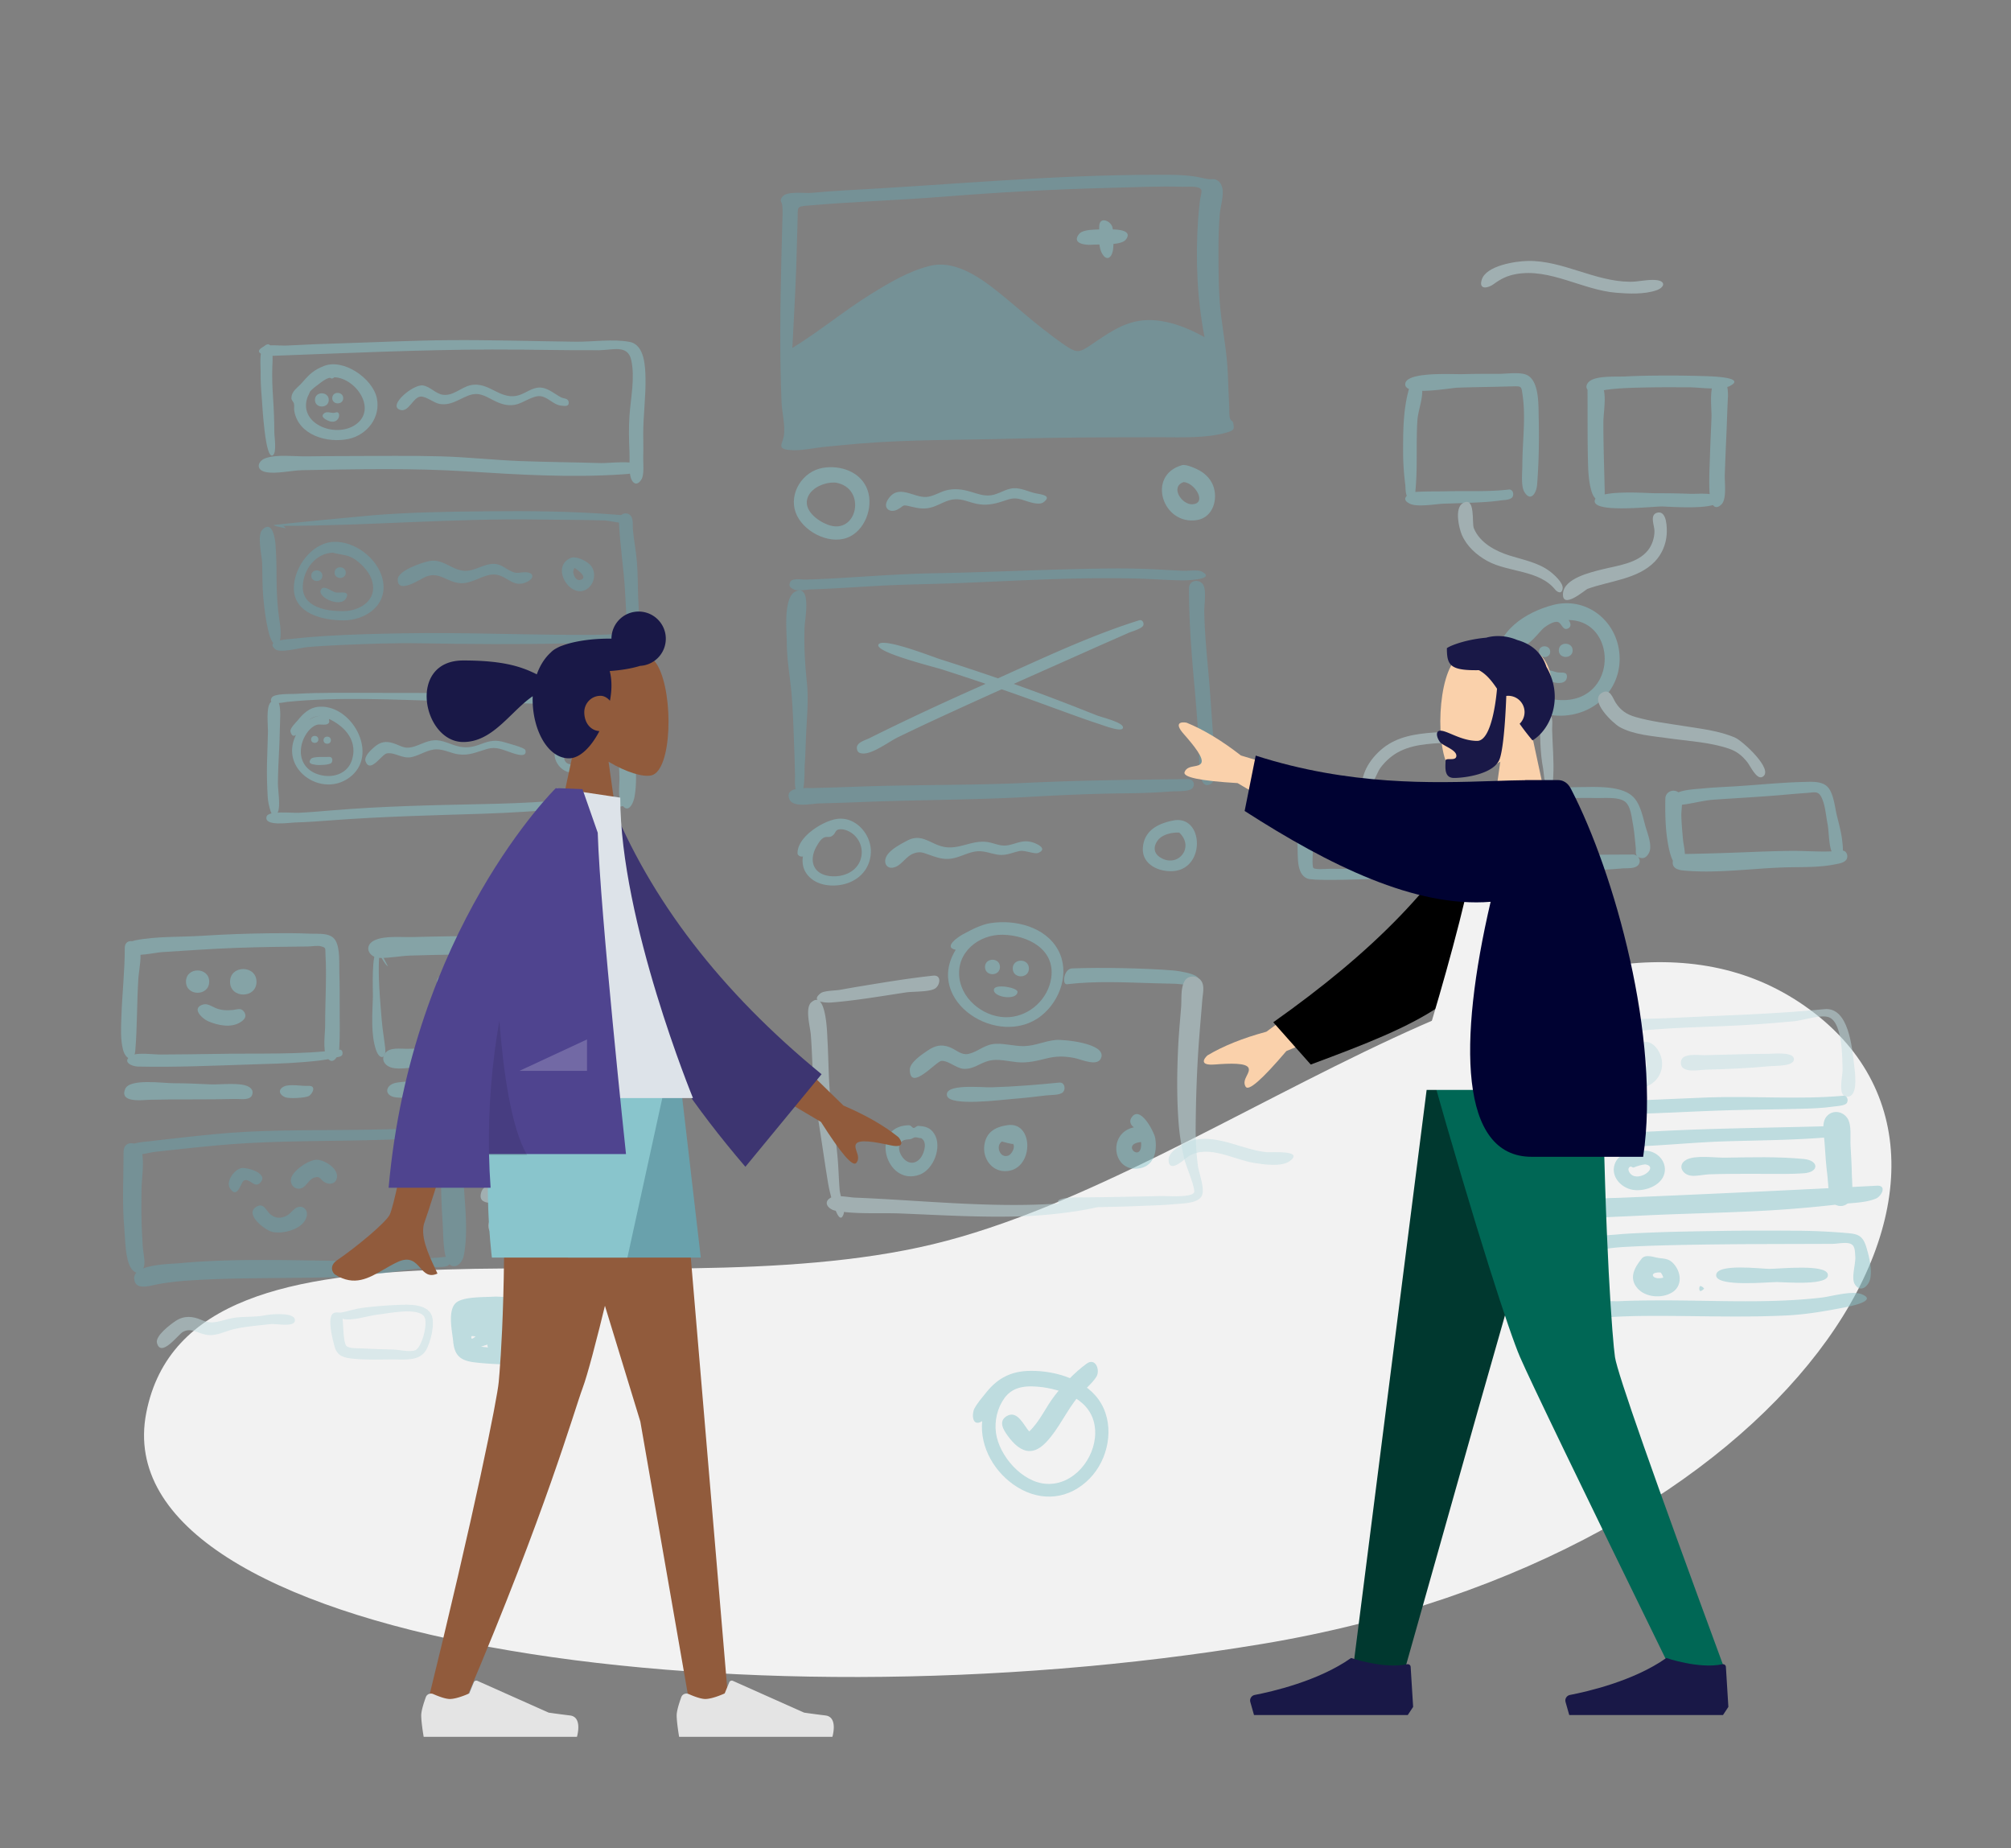 <svg fill="none" height="680" width="740" xmlns="http://www.w3.org/2000/svg"><rect width="100%" height="100%" fill="#808080" stroke="none"/><g clip-rule="evenodd" fill-rule="evenodd"><path d="m53.811 519.875c16.307-83.974 181.307-36.135 289.479-62.096 108.172-25.96 236.149-146.864 320.847-87.639 84.697 59.224-5.42 202.387-199.679 234.694-194.26 32.307-426.953-.986-410.647-84.959z" fill="#f2f2f2"/><g opacity=".5"><g fill="#89c5cc"><path d="m96.908 127.672c-1.573 1.571-.962 7.152-.995 9.218-.05 3.215.15 6.402.418 9.606.18 2.146 1.196 22.618 4.022 21.046 1.593-.886.594-6.808.591-8.682-.006-4.164-.18-8.318-.457-12.474-.258-3.857-.42-7.67-.272-11.535.036-.943.919-11.412-3.307-7.179z"/><path d="m165.409 125.149c-13.513.107-27.021.774-40.528 1.182-6.5.197-12.995.447-19.487.807-2.213.123-6.958-.586-8.801.593-4.092 2.617 2.507 3.229 4.266 3.165 26.731-.969 53.47-2.246 80.223-2.306 13.124-.029 26.241.344 39.366.261 5.017-.032 10.572-2.194 11.839 3.646 1.43 6.589-.213 13.926-.66 20.548-.298 4.42-.192 8.749.007 13.166.128 2.829-.205 6.017.296 8.794.481 2.674 2.403 4.277 4.165 1.282 1.053-1.79.529-6.209.599-8.282.094-2.792.006-5.584.006-8.377-.001-6.817.961-13.607.834-20.422-.082-4.395-.315-12.362-5.858-13.418-6.104-1.163-13.607.006-19.854-.065-15.478-.177-30.93-.695-46.413-.574z"/><path d="m128.174 167.786c-5.096 0-10.192.031-15.287.115-4.37.072-11.24-.838-15.307.725-2.785 1.07-3.524 4.179 0 5.007 3.843.903 9.636-.574 13.657-.645 20.164-.356 40.522-.82 60.657.456 18.868 1.194 38.099 2.353 56.995 1.092 1.589-.106 9.698-.429 5.998-3.468-2.159-1.774-10.907-.608-13.713-.693-9.894-.298-19.798-.364-29.689-.739-9.762-.371-19.481-1.468-29.247-1.74-11.345-.316-22.715-.11-34.064-.11zm-5.098-28.982c7.942.347 15.799 11.865 7.763 17.431-7.538 5.224-21.667-.501-17.475-10.629-.602 1.464.762-1.591.779-1.611.797-.939 2.229-1.979 3.211-2.719 1.125-.848 2.296-1.78 3.651-2.205.89-.279.751.77 2.071-.267zm-3.868-4.154c-3.717 1.451-5.414 3.088-7.968 6.051-1.768 2.05-4.021 3.129-4.001 5.899.004.613.792 1.287.928 1.878.188.816-.03 1.862.119 2.729 1.538 8.949 12.216 11.967 20.031 10.277 6.809-1.472 11.901-8.007 10.323-15.114-1.587-7.154-12.196-14.551-19.432-11.72z"/><path d="m115.896 147.143c0 3.219 5.086 3.219 5.086 0 0-3.183-5.086-3.32-5.086 0zm6.363-.652c0 2.558 4.04 2.558 4.04 0 0-2.529-4.04-2.637-4.04 0zm1.251 5.276c-1.294.497-2.935-.534-3.998.145-1.881 1.205.005 2.294 1.013 2.778 4.541 2.179 5.349-3.829 2.985-2.923zm69.34-7.135c-.135.057-.617.261 0 0zm-19.772-2.89c-3.398.767-6.267 3.941-9.959 3.516-2.83-.325-4.745-3.056-7.539-3.452-3.573-.508-13.297 7.642-8.184 9.041 2.983.816 4.637-4.635 7.273-4.925 2.084-.229 4.919 2.328 7.079 2.692 4.03.679 6.798-1.541 10.336-2.973 3.844-1.555 6.031-.154 9.375 1.575 2.639 1.364 5.124 2.253 8.144 1.69 2.834-.528 6.394-3.443 9.247-3.144 2.794.293 4.788 3.209 7.662 3.48 1.184.111 2.948.515 2.749-1.314-.159-1.463-1.792-1.215-2.814-1.748-2.628-1.368-5.086-3.792-8.258-3.585-2.385.156-4.557 1.832-6.756 2.634-7.2 2.626-11.247-5.081-18.355-3.487z"/></g><path d="m179.093 188.111c-13.889.128-27.825.334-41.674 1.447-3.284.264-36.811 3.43-36.747 3.658.117.421 4.43 1.066 4.403 1.165-.291-.72-.955-1.019-1.993-.894 31.798 0 63.494-2.847 95.334-2.335 8 .128 16.03.075 24.025.327 1.996.063 6.941 1.493 8.508.592 4.114-2.365-3.359-2.638-4.597-2.738-15.669-1.253-31.547-1.379-47.259-1.222zm-82.537 6.748c-2.077 2.082-.165 9.571-.083 12.386.118 4.069.02 8.167.378 12.226.408 4.636 1.04 9.576 2.256 14.074.67 2.478 3.022 6.416 3.954 1.913.665-3.216-.345-7.482-.697-10.758-.47-4.383-.584-8.708-.601-13.113-.016-3.837-.09-7.691-.405-11.516-.163-1.987-1.162-8.833-4.802-5.212z" fill="#69a1ac"/><path d="m148.794 232.998c-9.856.169-19.733.402-29.572 1.017-4.033.253-8.062.629-12.08 1.055-.82.087-9.895.455-5.84 3.804 1.83 1.513 9.359-.578 11.846-.796 4.182-.367 8.363-.605 12.558-.782 9.718-.413 19.466-.777 29.194-.609 17.767.309 35.419.446 53.19.05 2.525-.056 22.306.472 22.978-2.154.541-2.117-6.533-1.146-7.822-1.108-4.732.142-9.464.109-14.197.085-20.051-.103-40.219-.901-60.255-.562z" fill="#69a1ac"/><path d="m227.719 191.347c.313 8.775 1.807 17.54 2.285 26.342.218 4.023.475 8.043.672 12.068.064 1.298-.459 4.427 1.076 5.174 2.106 1.024 2.39-1.04 2.784-2.436 1.139-4.033.369-9.272.265-13.414-.1-4.011-.107-8.03-.403-12.034-.303-4.091-1.126-8.104-1.508-12.18-.162-1.724.403-4.593-1.427-5.663-1.582-.925-3.812.241-3.744 2.143zm-96.874 14.597.112.087zm-8.376-2.6c3.124.892 5.689.56 8.672 2.833 2.473 1.885 5.01 4.644 5.831 7.692 1.895 7.042-4.53 10.902-10.554 10.978-6.17.077-15.302-1.354-14.986-9.262.242-6.076 4.679-12.005 11.037-12.241zm.22-3.98c-8.099.403-14.632 9.499-14.561 17.154.084 9.279 10.598 11.67 18.066 11.734 8.429.072 16.835-5.748 14.576-15.227-1.81-7.594-10.292-14.066-18.081-13.661z" fill="#69a1ac"/><path d="m114.542 211.822c0 2.588 4.089 2.588 4.089 0 0-2.557-4.089-2.667-4.089 0zm8.575-1.135c0 2.608 4.121 2.608 4.121 0 0-2.578-4.121-2.689-4.121 0zm-4.727 5.902c-2.661 2.656 6.687 7.313 8.891 3.618 1.811-3.036-2.132-2.029-3.529-2.193-1.519-.179-4.122-2.662-5.362-1.425zm74.735-5.849c-.257.108-.257.108 0 0zm-35.103-4.324c-2.694.505-11.536 3.488-11.655 6.684-.218 5.81 8.441-.141 10.321-.905 5.108-2.076 7.792 2.159 12.924 2.382 4.456.194 8.554-3.62 12.752-3.169 4.399.473 6.515 5.152 11.593 2.668 2.686-1.314 2.618-3.341-.397-3.532-1.823-.115-3.075.638-4.976-.146-2.972-1.226-4.168-3.222-7.725-2.905-2.683.24-5.109 1.752-7.728 2.338-5.999 1.34-9.326-4.499-15.109-3.415zm55.796 6.847c-.186.078-.186.078 0 0zm.679-2.419c.03.013.233.295 0 0zm-3.088-1.847c-.116.09-.116.09 0 0zm.067-.023c.599.359 5.414 3.651 1.917 4.427-1.776.393-3.245-3.179-1.917-4.427zm-1.594-3.647c-7.713 3.517.587 16.102 6.64 10.988 2.547-2.151 2.882-6.5.404-8.742-1.484-1.343-5.029-3.167-7.044-2.246z" fill="#69a1ac"/><g fill="#89c5cc"><path d="m137.477 254.921c-9.625.003-19.334-.199-28.945.371-1.618.096-7.78-.212-8.613 1.479-1.525 3.093 4.815 1.558 5.736 1.465 19.138-1.916 39.129-.813 58.33-.267 15.704.446 31.323.723 47.008 1.533 4.123.212 8.242.447 12.363.696 1.342.081 4.722.971 5.005-1.174.262-1.985-3.954-1.537-5.007-1.592-8.375-.441-16.744-.903-25.116-1.374-20.153-1.136-40.577-1.141-60.761-1.137z"/><path d="m99.61 258.36c-1.798 1.787-.956 8.611-1.006 10.866-.087 3.945-.274 7.887-.357 11.83-.087 4.122.034 8.263.277 12.379.103 1.728 1.521 10.08 3.754 5.3.998-2.136-.024-8.085-.009-10.505.028-4.404.265-8.79.484-13.189.189-3.781.196-7.566.361-11.348.052-1.206.195-9.044-3.505-5.333z"/><path d="m229.98 293.595c-9.366.96-18.883.507-28.285 1.216-8.104.611-16.199.861-24.323 1.033-18.397.388-36.824.767-55.167 2.3-4.181.349-8.356.72-12.548.907-2.096.093-10.892-.861-11.547 1.349-1.116 3.764 8.291 2.274 10.32 2.215 4.462-.128 8.902-.451 13.352-.79 18.703-1.425 37.478-1.851 56.221-2.443 10.194-.322 20.317-1.068 30.488-1.746 5.069-.338 10.153-.349 15.222-.677 1.326-.086 6.021.083 6.975-.984.656-.733.822-2.522-.708-2.38z"/><path d="m226.805 259c.321 8.983.829 17.958 1.132 26.94.092 2.701-.725 7.542.78 9.924 2.418 3.831 4.306-.223 4.749-2.61 1.398-7.533-.105-15.854-.496-23.434-.148-2.891.75-9.327-.648-11.915-1.331-2.465-5.636-2.218-5.517 1.095zm-15.725 12.794c3.588.972 4.112 8.773.063 9.351-6.027.858-3.391-7.743-.063-9.351zm-1.006-3.103c-1.094-.034-3.621-.336-4.296.555-.564.746.006 2.319-.06 3.029-.237 2.538-2.301 4.004-1.378 7.001.626 2.034 2.303 3.945 4.347 4.651 10.785 3.728 10.654-17.111 1.387-15.236zm-97.372 1.4-.08.103a4.04 4.04 0 0 1 .08-.103zm8.471-4.507-.127-1.083c5.848 2.76 10.501 7.895 8.559 14.787-1.481 5.258-6.834 7.123-11.821 5.825-5.52-1.438-8.158-5.988-6.67-11.575.687-2.578 2.796-6.042 5.522-6.871 1.268-.386 4.075.598 4.537-1.083zm-3.419-2.183c-1.48.1-2.919.716-4.127 1.559a6.743 6.743 0 0 1 4.127-1.559zm.042-3.396c-3.654.112-6.048 2.324-8.216 4.98-.68.834-2.98 3.045-2.695 4.168.225.889.814 2.187 2.055 1.197-6.498 12.95 10.288 23.996 20.535 14.99 9.564-8.404.076-25.729-11.679-25.335z"/><path d="m114.476 272.035c0 1.724 2.677 1.724 2.677 0 0-1.725-2.677-1.725-2.677 0zm4.568.294c0 1.752 2.721 1.752 2.721 0 0-1.753-2.721-1.753-2.721 0zm2.074 6.155c-1.273.103-5.931-.329-6.749.785-1.366 1.863.815 1.928 1.886 2.129.965.181 5.158.079 5.749-.778.523-.757.401-2.246-.886-2.136zm56.123-4.831c-.219.09-.219.09 0 0zm-17.601-1.287c-2.868.211-5.296 1.86-8.038 2.518-2.926.703-4.193-.589-6.854-1.435-2.768-.88-4.737-.532-6.962 1.358-1.26 1.071-4.026 3.537-3.238 5.44 1.804 4.355 5.888-2.731 7.809-3.061 2.996-.514 5.662 2.106 9.118 1.357 3.131-.679 5.909-2.829 9.179-2.852 2.735-.02 5.312 1.477 8.012 1.839 4.122.553 6.828-.911 10.638-1.997 3.304-.942 5.62.3 8.728 1.345 1.42.477 6.159 2.213 5.287-.935-.247-.889-6.492-2.479-7.46-2.785-3.414-1.078-5.576-.658-8.829.582-2.712 1.035-4.994 1.539-7.902.97-3.204-.628-6.118-2.6-9.488-2.344z"/></g></g><g opacity=".5"><path d="m291.575 128.012c.463-9.957 1.099-19.899 1.434-29.862.167-4.936.297-9.874.423-14.811.027-1.1.056-2.199.081-3.298.081-3.735-.362-4.041 3.397-4.372 16.769-1.48 33.605-1.971 50.394-3.31 20.249-1.616 40.603-2.73 60.909-3.23 9.023-.223 18.085-.684 27.11-.404 1.999.062 5.924-.458 6.712 1.097.34.67-.374 2.982-.464 3.756-.283 2.421-.547 4.85-.71 7.283-.96 14.347-.388 29.056 2.39 43.186-6.517-3.675-14.751-6.836-22.347-6.209-7.744.64-13.537 5.114-19.736 9.233-3.506 2.329-4.687 2.941-8.185.685-3.015-1.945-5.867-4.168-8.711-6.351-4.389-3.368-8.531-7.019-12.787-10.55-7.825-6.492-18.607-15.733-29.415-13.012-7.722 1.944-14.852 6.188-21.554 10.341-9.958 6.171-18.971 13.728-28.941 19.828zm134.204-63.708c-38.473 0-76.658 3.73-115.023 5.747-4.007.21-8 .52-11.992.906-2.661.257-9.168-.822-10.912 1.452-1.164 1.517-.164 1.744 0 3.186.206 1.816.084 3.968.031 5.89-.128 4.633-.263 9.265-.368 13.898-.397 17.51-.646 35.017.063 52.522.155 3.818 1.546 9.104.785 12.814-.551 2.686-2.393 4.32 1.855 4.816 4.18.489 9.291-.754 13.475-1.151 4.208-.401 8.415-.836 12.628-1.183 18.317-1.509 36.812-1.281 55.178-1.783 18.53-.506 37.068-.538 55.605-.549 7.756-.004 16.619.432 24.187-1.702 2.662-.752 3.093-1.122 2.436-3.763-.124-.502-.928-.687-1.164-1.593-.321-1.233-.156-2.732-.231-4.015-.245-4.192-.331-8.392-.528-12.586-.33-7.009-1.538-13.811-2.432-20.749-1.031-8.012-.978-16.148-.999-24.213-.012-4.473.103-8.932.462-13.393.231-2.861 1.64-7.133.925-9.801-.356-1.329-.938-2.382-2.321-2.954-.876-.363-1.613-.079-2.479-.17-1.027-.11-1.668-.254-2.898-.532-5.273-1.195-10.911-1.094-16.283-1.094z" fill="#69a1ac"/><g fill="#89c5cc"><path d="m404.487 83.352c-.003 2.789-.438 6.903.848 9.529 1.63 3.33 3.67 2.29 4.21-.84.31-1.794.302-7.1-.274-8.689-.815-2.248-4.784-3.779-4.784 0z"/><path d="m409.165 84.43c-2.617.091-10.241-.537-12.012 1.568-3.038 3.61 2.251 4.25 4.521 4.047 2.628-.233 10.749.337 12.509-1.77 2.944-3.525-2.959-3.921-5.018-3.846zm-101.582 93.149c11.508 1.999 7.928 19.546-2.962 15.482-3.794-1.417-9.385-5.509-7.287-10.33 1.566-3.602 6.672-5.495 10.249-5.152zm-4.765-5.455c-7.484 1.26-12.601 9.359-10.035 16.424 2.476 6.815 11.865 11.806 18.79 9.357 6.61-2.339 9.908-11.134 7.679-17.568-2.328-6.722-9.914-9.311-16.434-8.213zm69.998 7.508c-2.865.238-5.341 2.244-8.224 2.599-2.696.332-4.93-.591-7.454-1.328-3.051-.891-5.849-1.282-8.967-.491-2.382.605-4.732 2.226-7.207 2.422-4.87.384-10.53-5.172-14.332 1.113-1.823 3.012.824 4.953 3.55 3.548 2.842-1.465 1.447-1.989 4.973-1.124 2.941.721 5.319 1.113 8.265.102 2.669-.915 5.012-2.59 7.913-2.779 2.841-.184 5.312 1.11 8.027 1.668 3.339.687 6.293.167 9.457-.879 3.009-.996 4.21-1.54 7.247-.652 1.922.562 6.123 2.349 7.994.909 3.236-2.489-1.096-2.853-2.802-3.207-2.747-.569-5.589-2.135-8.44-1.901zm65.568-1.673.068.053zm-2.813-.588c4.183.269 8.706 7.889 3.164 8.16-3.901.19-8.266-6.482-3.164-8.16zm-.587-6.235c-13.226 3.693-7.18 22.341 5.578 20.187 5.795-.979 7.759-7.692 5.843-12.662-.823-2.134-2.427-3.934-4.344-5.162-1.414-.907-5.46-2.813-7.077-2.363z"/></g><path d="m373.276 210.065c11.639-.399 23.279-.799 34.93-.907 6.314-.058 12.594.052 18.899.414a559.4 559.4 0 0 0 8.389.433c.483.021 1.15-.012 1.886-.048 1.732-.085 3.847-.189 4.842.337 5.566 2.944-5.774 3.267-7.152 3.244-3.087-.052-6.171-.204-9.255-.357-2.695-.133-5.39-.266-8.088-.333-17.307-.425-34.72.353-52.056 1.127-3.974.177-7.944.355-11.908.517-4.209.173-8.416.285-12.624.397-6.014.159-12.028.319-18.042.657-2.297.129-4.593.266-6.889.402-3.289.196-6.578.392-9.869.565-2.576.136-5.153.268-7.733.333-.464.011-1.069.076-1.73.146-1.599.171-3.523.376-4.563-.049-1.25-.511-2.262-1.226-1.574-2.741.581-1.282 2.694-1.128 4.235-1.016.421.031.799.058 1.091.052 4.924-.095 9.837-.372 14.752-.672 1.798-.111 3.595-.224 5.392-.337h.001c9.357-.588 18.705-1.176 28.085-1.336 9.664-.165 19.322-.496 28.981-.828zm60.789 76.603 3.346-.04c1.728.15 2.501 1.964 1.391 3.358-.849 1.068-4.118 1.116-6.249 1.148-.591.008-1.094.016-1.434.043-5.563.447-11.115.648-16.695.702-11.75.112-23.456.615-35.187 1.284-12.008.685-24.026.942-36.045 1.2h-.001c-8.842.189-17.685.379-26.524.738-5.062.206-10.125.36-15.189.493-.544.014-1.268.092-2.087.18-3.199.346-7.847.848-8.9-1.693-.935-2.254.364-3.292 2.264-3.764-.3-1.335-.244-3.211-.213-4.286.01-.323.017-.574.012-.715a389.846 389.846 0 0 1 -.114-4.044c-.038-1.527-.075-3.054-.134-4.581-.054-1.385-.103-2.772-.153-4.16-.196-5.472-.392-10.958-.814-16.408-.194-2.516-.502-5.002-.81-7.484-.491-3.963-.982-7.916-1.004-11.961-.004-.728-.041-1.638-.082-2.665-.21-5.252-.542-13.556 2.718-16.085 5.749-3.354 4.612 6.328 4.105 10.649-.083.714-.15 1.281-.166 1.62-.33 7.186.118 14.055.841 21.195.489 4.822.203 9.628-.082 14.442-.102 1.719-.204 3.44-.271 5.162-.033.852-.063 1.704-.092 2.556-.091 2.62-.181 5.239-.378 7.857-.022.283-.029.826-.038 1.52-.026 1.958-.067 5.115-.486 7.032.892-.039 1.757-.029 2.473-.021.455.005.85.009 1.152 0 1.372-.042 2.745-.082 4.117-.122 4.054-.119 8.108-.238 12.161-.39 9.568-.36 19.139-.48 28.71-.6 11.304-.142 22.609-.284 33.908-.821 18.622-.885 37.308-1.112 55.95-1.339zm3.454-70.248c-.01 12.309.942 24.28 2.054 36.54a697.512 697.512 0 0 1 1.678 22.797c.02.352.017.939.013 1.675v.001c-.022 4.204-.07 13.262 4.085 11.095 3.137-1.636 1.931-11.123 1.264-16.373-.146-1.151-.267-2.099-.31-2.715l-.271-3.938c-.418-6.094-.835-12.184-1.385-18.271l-.116-1.284c-.636-7.03-1.272-14.056-1.385-21.12-.009-.584.047-1.397.11-2.316.184-2.66.429-6.201-.676-7.613-1.554-1.987-5.058-1.4-5.061 1.522z" fill="#69a1ac"/><path d="m373.808 246.595c14.867-6.726 29.906-13.53 45.366-18.375 1.117-.35 1.824.802 1.57 1.769-.261.996-2.68 1.846-4.284 2.41-.479.169-.886.312-1.141.425-2.159.965-4.324 1.917-6.489 2.87-2.217.975-4.434 1.951-6.645 2.939-4.598 2.054-9.2 4.1-13.802 6.145-4.929 2.19-9.857 4.38-14.78 6.582l-.56.25a780.71 780.71 0 0 1 19.977 7.425c2.265.874 4.522 1.768 6.779 2.661 1.277.505 2.554 1.01 3.832 1.512.416.163 1.141.385 2.012.651 2.838.866 7.228 2.207 7.553 3.561.528 2.206-5.533.072-7.82-.733a32.87 32.87 0 0 0 -.687-.237c-3.374-1.079-6.709-2.28-10.041-3.482l-.461-.166c-2.642-.951-5.279-1.913-7.916-2.875-5.152-1.878-10.303-3.757-15.482-5.559l-2.199-.762a2379.14 2379.14 0 0 0 -24.876 11.332 860.729 860.729 0 0 0 -13.241 6.284c-.96.465-2.148 1.183-3.439 1.964-3.095 1.87-6.779 4.096-9.313 4.041-1.359-.03-2.275-.321-2.417-1.968-.146-1.7 2.035-2.591 3.603-3.232.375-.154.715-.293.98-.425 4.7-2.351 9.43-4.642 14.172-6.904 9.42-4.493 18.928-8.807 28.47-13.035l.164-.073a1108.93 1108.93 0 0 0 -15.916-5.25c-.531-.171-1.62-.473-3.051-.869-6.761-1.872-21.163-5.861-20.522-8.191.735-2.665 14.238 2.206 20.216 4.363 1.12.404 1.976.713 2.434.859a931.566 931.566 0 0 1 21.364 7.068c2.193-.986 4.39-1.979 6.59-2.975zm-63.701 58.538c4.352.763 7.422 4.938 6.944 9.31-.645 5.906-6.532 8.614-11.971 7.843-6.171-.875-7.469-6.092-4.479-11.11.662-1.111 1.423-2.441 2.626-3.026.828-.402 1.882-.046 2.548-.371 2.335-1.136.931-2.947 4.332-2.646zm-1.981-3.858c-5.31.678-15.122 6.823-14.625 12.971.431.713 1.079 1.004 1.944.875a9.553 9.553 0 0 0 .204 3.953c.504 1.692 1.51 3.079 2.859 4.181 2.777 2.269 6.573 2.826 10.031 2.428 6.456-.742 11.545-5.155 11.908-11.871.354-6.555-5.368-13.415-12.321-12.537zm25.719 8c-2.382 1.262-6.151 3.202-7.548 5.6-1.477 2.533.052 5.304 3.162 4.106 2.469-.951 4.039-3.973 6.672-4.942 2.325-.855 3.261-.419 5.717.432 2.531.877 4.744 1.725 7.48 1.51 3.439-.271 6.417-2.265 9.783-2.718 2.834-.382 5.171.72 7.885 1.159 3.149.509 5.207-.683 8.154-1.304 2.004-.422 5.536 1.296 6.997.653 3.287-1.445-.19-3.211-2.009-3.795-3.065-.983-4.951-.116-7.866.7-3.165.885-4.533.219-7.558-.593-6.121-1.645-10.85 2.332-16.652 1.609-5.372-.67-8.586-5.399-14.217-2.417zm100.09-2.939c5.892 5.524-.727 13.383-7.224 8.969-2.286-1.554-2.322-4.05-.543-6.283 1.628-2.042 5.203-2.838 7.767-2.686zm-2.184-4.464c-5.504 1.071-10.697 3.597-11.195 9.95-.487 6.199 5.872 9.077 11.213 8.671 11.991-.913 11.124-20.774-.018-18.621z" fill="#89c5cc"/></g><path d="m562.139 96.006c-4.403.085-15.276 1.686-16.892 6.895-1.227 3.953 2.418 3.085 4.371 1.647 2.643-1.946 4.96-3.11 8.235-3.702 12.473-2.256 24.458 5.835 36.812 6.858 4.68.388 10.327.64 14.795-.875 3.182-1.08 3.597-3.433-.034-3.791-3.085-.305-6.499.655-9.662.628-13.089-.112-24.724-7.906-37.625-7.66z" fill="#c1dee2" opacity=".5"/><g opacity=".5"><g fill="#89c5cc"><path d="m99.509 343.362c-8.424.094-16.845.405-25.252.937-7.996.507-16.67.122-24.536 1.672-2.233.44-5.25 2.475-2.28 4.714 2.087 1.574 9.724-.236 12.216-.389 9.18-.565 18.363-1.24 27.555-1.565 8.702-.308 17.403-.416 26.109-.503 1.33-.013 3.536-.439 4.86-.053 1.902.554 1.45.705 1.593 3.119.258 4.374.187 8.764.1 13.142-.084 4.237-.241 8.473-.225 12.712.01 3.024-.956 9.033.561 11.66 2.184 3.78 4.45-.326 4.613-2.838.313-4.805.173-9.668.174-14.479.001-4.515.033-9.031-.126-13.544-.115-3.26.351-8.951-1.405-11.915-1.789-3.019-6.096-2.368-9.238-2.512-4.902-.225-9.813-.209-14.72-.158z"/><path d="m45.91 348.81c.009 8.485-.973 16.912-1.248 25.387-.126 3.896-.382 8.174.604 11.999.995 3.862 4.155 4.699 4.519.387.737-8.73.556-17.783 1.13-26.583.203-3.108 1.521-8.802.29-11.711-1.083-2.563-5.3-3.055-5.296.521z"/><path d="m124.906 386.208c-14.63 1.936-29.924 1.23-44.659 1.535-7.069.146-14.136.155-21.206.229-2.468.025-8.734-.913-10.868.474-3.398 2.208.288 3.912 2.538 3.961 13.952.305 28.06-.336 42.009-.794 6.267-.206 12.555-.306 18.806-.839 3.848-.328 8.053-.646 11.79-1.68.796-.22 2.53-.175 2.708-1.261.11-.671-.089-1.767-1.118-1.625zm-60.836 12.332c-4.066.024-16.32-1.865-18.003 2.1-2.245 5.288 6.513 4.054 8.868 3.993 5.35-.137 10.695-.152 16.046-.149 5.25.002 10.5-.032 15.749-.157 1.52-.036 5.06.595 5.935-1.236.665-1.392.14-2.49-1.086-3.227-2.951-1.773-10.616-.745-14.07-.904-4.473-.206-8.961-.42-13.44-.42zm49.467.979c-2.324.138-7.025-.82-9.106.244-2.366 1.209-1.533 3.101.51 3.933 1.415.576 7.218.274 8.596-.393 1.436-.696 3.06-3.972 0-3.784zm25.475-49.876c-2.481.681-1.729 14.771-1.793 17.004-.175 6.12-.863 13.817 1.171 19.711 1.296 3.757 3.787 3.247 3.363-.708-.373-3.472-1.012-6.904-1.289-10.398-.626-7.907-1.478-16.341-.886-24.255.251.46 2.606 4.725 3.16 4.407-.168.099-2.716-6.027-3.726-5.761z"/><path d="m166.93 344.453c-5.023.075-10.045.164-15.066.303-3.993.111-10.266-.545-13.927 1.135-4.36 1.999-2.292 6.454 1.803 6.548 3.623.084 7.486-.733 11.141-.858 9.873-.338 19.764-.41 29.641-.495 8.934-.077 18.247.876 27.102-.466 1.313 11.663-2.239 23.375-1.031 35.172.187 1.831.103 4.418 2.435 4.835 2.943.527 3.064-2.388 3.175-4.475.319-5.959.146-11.923.583-17.89.404-5.53 1.2-11.181.527-16.72-.827-6.815-4.093-6.269-9.866-6.552-12.193-.598-24.31-.716-36.517-.537z"/><path d="m150.097 385.866c-2.559.065-6.81-.724-8.45 1.73-1.706 2.554.319 4.781 2.799 5.305 2.937.62 6.766-.23 9.814-.239 3.174-.01 6.349.026 9.523.038 13.608.053 27.275.259 40.873-.303 1.899-.079 7.289.558 8.604-1.264 1.166-1.615.35-3.064-1.186-3.887-2.52-1.351-7.697-.837-10.5-.944-3.462-.132-6.928-.175-10.392-.229-13.671-.211-27.415-.545-41.085-.207zm11.512 11.804c-5.093.087-10.526-.136-15.568.636-4.434.679-4.979 4.965-.207 5.466 4.385.461 9.702-.4 14.109-.683 1.565-.101 3.386.042 4.136-1.688.783-1.808-.714-3.542-2.47-3.731zm38.499.45c-2.718.068-10.658-1.101-12.004 2.004-2.241 5.168 8.507 3.205 10.569 3.129 2.598-.096 12.726 1.422 12.729-2.715.002-4.057-8.805-2.479-11.294-2.418z"/></g><g fill="#69a1ac"><path d="m45.47 423.804c.007 9.403-.578 18.893.28 28.272.354 3.879.293 11.31 2.54 14.598 1.595 2.334 3.807 2.171 4.678-.632.582-1.874-.35-5.621-.453-7.626-.1-1.923-.217-3.846-.306-5.77-.229-4.958-.21-9.907-.142-14.867.058-4.255 1.082-9.884.117-13.975-.9-3.813-6.714-4.705-6.714 0z"/><path d="m139.966 415.532c-16.313.409-32.662.044-48.96.851-8.039.398-16.045 1.273-24.043 2.144-3.93.429-7.856.871-11.779 1.354-1.183.146-11.019.527-7.32 4.267 1.616 1.634 6.756-.072 8.79-.313 3.938-.465 7.884-.87 11.828-1.287 7.504-.794 15.018-1.546 22.554-1.963 17.75-.984 35.572-.689 53.339-1.344 4.806-.177 9.598-.304 14.406-.115 1.262.05 10.539.521 6.511-2.905-1.904-1.621-9.085-.785-11.466-.834-4.619-.095-9.242.029-13.86.145z"/><path d="m162.205 431.373c-.081-4.344-.161-8.688-.359-13.029-.208-4.571 6.018-5.263 7.865-1.563 1.329 2.664 1.096 7.196.895 11.081-.081 1.565-.156 3.026-.121 4.216.079 2.728.28 5.55.483 8.408.512 7.194 1.04 14.625-.304 21.416-.654 3.3-3.438 5.034-5.291 3.236l-.007.011c-.697 1.027-2.867 1.025-4.464 1.023-.44 0-.837-.001-1.148.02-4.377.298-8.673.8-13.011 1.45-8.644 1.296-17.213 2.092-25.95 2.308-5.929.147-11.866.196-17.805.246-11.371.094-22.749.188-34.084.966-3.822.263-7.586.713-11.345 1.432-.32.061-.675.14-1.053.225-2.795.621-6.842 1.521-7.118-2.385-.329-4.636 9.72-5.244 14.89-5.556.79-.048 1.465-.089 1.973-.136 15.7-1.46 31.648-1.234 47.415-1.01l2.29.032c1.231.017 2.461.037 3.691.057 6.751.112 13.493.223 20.242-.19 3.071-.188 6.182-.285 9.3-.381 4.972-.154 9.96-.309 14.823-.836-.733-2.844-.861-6.2-.982-9.363a112.34 112.34 0 0 0 -.173-3.566c-.428-6.029-.54-12.07-.652-18.112z"/></g><path d="m175.408 421.693c-2.204.299-4.042 2.186-3.058 4.578 1.239 3.012 4.93 1.835 7.368 1.644 7.75-.607 15.842.606 23.499-.309 2.091-.25 5.124-1.389 3.247-4.199-1.411-2.111-6.553-1.741-8.739-1.943-7.475-.692-14.852-.507-22.317.229zm13.08 13.141c-3.006.202-10.002.043-11.269 3.463-2.272 6.135 6.627 3.973 9.337 3.624 3.147-.405 10.567.68 12.243-2.372 2.997-5.458-7.675-4.897-10.311-4.715zm-7.729 13.464c-1.426 1.426-1.428 3.973 0 5.4 1.748 1.747 5.558 1.384 7.855 1.511 3.204.179 12.407 1.874 13.998-1.899 2.147-5.091-6.187-4.984-8.928-5.273-3.168-.333-10.299-2.366-12.925.261z" fill="#c1dee2"/><path d="m68.437 361.159c0 5.473 8.548 5.473 8.548 0 0-5.444-8.548-5.527-8.548 0zm16.213.062c0 6.257 9.737 6.244 9.737 0 0-6.235-9.736-6.299-9.736 0zm-9.808 8.319c-4.733 1.307-.372 5.318 1.825 6.234 3.493 1.456 8.26 2.53 11.753.346 1.39-.869 2.518-2.023 1.5-3.709-1.086-1.796-2.572-.997-4.224-.832-2.093.211-3.785.178-5.807-.493-1.508-.501-3.401-1.999-5.047-1.546zm85.848-8.035c0 3.702 5.748 3.702 5.748 0s-5.748-3.702-5.748 0zm12.712.557c0 4.113 6.385 4.114 6.385 0 0-4.113-6.385-4.112-6.385 0zm-.473 8.926c-3.354.433-13.056 1.416-13.599 5.551-.837 6.379 9.793 1.216 12.219.715 3.09-.638 5.85-.471 8.935-.347 1.693.067 3.946.342 3.769-2.238-.291-4.237-8.392-4.056-11.324-3.681z" fill="#89c5cc"/><path d="m88.592 429.815c-2.432.648-5.612 4.851-3.94 7.424 2.743 4.219 3.953-2.259 5.101-2.883 2.089-1.134 3.784 3.012 5.967.837 3.444-3.432-4.96-5.959-7.128-5.378zm27.858-3.119c-2.883.026-8.97 4.109-9.401 7.122-.256 1.792.931 3.512 2.862 3.536 2.629.032 3.464-3.386 5.743-4.101 2.458-.771 2.093 1.005 4.216 1.925 1.554.674 3.497.392 4.036-1.518 1.019-3.603-4.493-7.021-7.456-6.964zm-22.07 17.258c-4.612 2.702 2.976 8.495 5.607 9.22 3.971 1.093 11.964-.948 12.905-5.799.375-1.931-.833-3.68-2.964-3.334-1.754.285-2.879 2.486-4.504 3.274-2.194 1.063-4.144.991-6.008-.61-1.518-1.305-2.331-4.329-5.037-2.751z" fill="#69a1ac"/><path d="m97.722 483.885c-4.12.879-8.309.289-12.449 1.116-4.222.842-6.745 2.437-10.667.83l-.553-.233c-3.036-1.308-6.218-1.695-9.395.389-1.88 1.233-7.59 5.499-6.902 8.102 1.491 5.643 7.915-3.206 9.553-4.068 3.124-1.645 5.265.456 8.48 1.049 3.853.71 6.952-1.325 10.58-2.136 4.244-.948 9.018-1.278 13.336-1.786 1.705-.2 8.166 1.149 8.749-.974 1.002-3.646-9.112-2.632-10.732-2.289zm29.727 11.365c.27.204.054.04 0 0zm11.54-11.585c3.527-.358 14.813-2.878 17.13.767 1.51 2.374-.886 11.137-3.17 12.27-1.827.905-6.08-.096-8.084-.167-3.729-.131-7.465-.189-11.19-.422-1.249-.078-5.268.152-6.247-.954-1.156-1.305-1.105-8.264-1.377-9.99 3.243 1.05 9.547-1.16 12.938-1.504zm7.532-3.574c-4.517.196-9.034.536-13.518 1.141-2.499.338-5.032 1.236-7.34 1.662-.744.137-1.952-.244-2.864.197-2.667 1.288-.332 9.998.311 12.324.988 3.575 3.473 4.154 6.956 4.49 4.587.445 9.268.305 13.87.249 4.435-.055 10.416.928 12.905-3.522 1.609-2.878 3.334-9.579 1.959-12.786-1.809-4.22-8.564-3.911-12.279-3.755z" fill="#c1dee2"/><path d="m197.11 497.644c-.241.31-.241.31 0 0zm.99-1.194c-.074.114-.421.48 0 0zm-10.773-.327c1.991-.375 3.983-.746 5.977-1.11-1.888 2.643-3.876 1.551-7.101 1.321zm-9.501-.936 1.514-.506a2.06 2.06 0 0 0 .248 1.079c-.864-.093-1.728-.194-2.59-.3zm-4.403-3.251c-.028-.693 1.015-.217 1.612-.264-1.152 1.014-1.689 1.103-1.612.264zm15.746-7.864c.151-.194.352-.184.602.029-.273.092-1.323.537-.602-.029zm10.211-1.201c.027 0 .593.765 0 0zm-.287-.251c.149.114.149.114 0 0zm-1.274-.148c2.088.352 1.929 2.802 0 0zm-24.529-.168c-.424.353-.279.011 0 0zm7.985-5.216c-3.545.206-10.051-.001-13.011 1.887-3.863 2.465-1.831 10.951-1.485 14.671.511 5.498 3.098 7.064 8.276 7.641 6.18.689 12.53.817 18.741.654 5.595-.147 8.781-2.071 9.805-7.961.314-1.802 1.111-4.59 1.086-6.317-.017-1.197-.614-1.743-.84-2.761-1.285-5.797-3.433-6.484-9.375-6.737-4.373-.186-8.907-1.302-13.197-1.077z" fill="#89c5cc"/></g><g opacity=".5"><g fill="#89c5cc"><path d="m369.032 343.913c9.012.192 19.236 5.18 17.811 15.746-1.044 7.74-7.745 14.024-15.507 14.565-8.342.582-17.162-5.82-18.295-14.314-1.275-9.553 7.179-16.188 15.991-15.997zm-4.419-4.301c-3.654.545-7.145 2.464-10.362 4.182-1.228.657-7.453 4.658-2.57 5.652-11.765 18.973 15.922 36.597 31.489 24.266 6.991-5.538 10.671-16.037 6.152-24.255-4.673-8.5-15.756-11.19-24.709-9.845z"/><path d="m362.459 355.762c0 3.544 5.501 3.544 5.501 0s-5.501-3.544-5.501 0zm10.199.567c0 3.842 5.963 3.842 5.963 0 0-3.841-5.963-3.841-5.963 0zm-6.883 7.598c-.802 2.915 8.348 4.41 8.653 1.037.145-1.612-8.095-3.07-8.653-1.037zm26.825-1.801c10.529-1.263 21.385-.68 31.965-.377 2.648.077 5.296.151 7.944.195 1.684.028 5.32.836 6.789.048 6.017-3.226-5.786-4.787-7.458-4.935-10.524-.866-26.765-1.175-37.32-.766-3.122.121-3.796 6.06-1.92 5.835z"/></g><path d="m439.98 414.469c.091-11.032.486-22.139 1.334-33.138.345-4.484.76-8.961 1.103-13.445.162-2.111.912-5.069-.329-6.922-1.279-1.909-4.085-2.306-5.776-.614-2.024 2.62-1.436 7.017-1.687 10.187-.387 4.873-.855 9.743-1.087 14.627-.449 9.452-.555 19.069.205 28.509.359 4.454 1.136 8.8 2.171 13.144.471 1.978 4.219 10.786 3.431 12.001-1.221 1.884-10.246 1.172-12.204 1.224-5.023.135-10.049.223-15.074.319-4.302.082-8.604.141-12.907.179-1.708.015-11.746-.289-9.519 2.244-24.899 1.735-50.275-1.162-75.022-2.155-1.25-.051-3.296-.406-5.184-.508-.226-.911-.412-1.726-.458-2.293-.325-3.977-.41-7.968-.762-11.944-.646-7.275-1.897-14.477-2.641-21.74-.743-7.255-.668-14.532-1.1-21.805-.074-1.246-.25-11.454-2.826-13.935 1.222.463 3.191.524 4.325.432 9.18-.74 18.294-2.336 27.395-3.705 2.604-.391 8.513-.114 10.673-1.415 1.869-1.127 2.609-5.078-.643-4.758-9.075.972-18.102 2.481-27.106 3.966-2.409.397-4.811.822-7.213 1.256-1.604.29-5.838.268-7.082 1.235-1.511 1.174-1.671 1.973-1.159 2.504-.712-.196-1.565.112-2.59 1.137-1.937 2.522-.116 8.733.115 11.69.278 3.547.414 7.099.576 10.653a176.495 176.495 0 0 0 2.138 20.451c1.24 7.61 2.294 15.252 3.537 22.86a52.932 52.932 0 0 0 1.284 5.827c-3.349 1.712-1.072 4.436 1.584 4.919l.058.01c.827 2.019 1.985 3.889 2.89 1.184a2.67 2.67 0 0 0 .109-.75c6.86.776 14.399.294 21.152.57 14.628.598 29.346 1.495 43.989 1.04 5.797-.18 11.611-.695 17.36-1.468 3.367-.453 6.748-.994 10.062-1.745.237-.054.598-.11 1.015-.179l.202-.004a576.002 576.002 0 0 0 15.214-.424c4.256-.177 8.531-.268 12.773-.669 2.635-.249 8.204-.203 9.822-2.853 1.471-2.409-.989-8.616-1.338-11.322-.614-4.766-.849-9.576-.81-14.377z" fill="#c1dee2"/><path d="m388.556 382.614c-4.055.347-7.804 2.251-11.896 2.275-3.435.019-6.816-1.007-10.27-.855-4.051.176-6.28 2.796-9.828 3.673-2.825.697-4.605-1.466-7.09-2.422-3.137-1.208-5.455-.584-8.144 1.243-1.976 1.342-6.584 4.355-6.548 7.071.106 8.226 9.703-3.137 11.637-3.275 2.571-.183 5.443 2.747 8.178 2.914 3.616.222 5.934-2.11 9.264-2.959 3.367-.859 7.007.193 10.383.52 3.851.372 7.222-.486 10.948-1.405 3.611-.891 6.688-.844 10.357-.096 2.476.505 8.646 3.441 9.729-.334 1.475-5.141-13.886-6.591-16.72-6.35zm1.234 15.688c-8.308.807-16.667 1.514-25.013 1.74-3.615.099-17.511-1.451-16.279 3.143 1.057 3.938 19.967 1.458 23.819 1.158 4.252-.33 8.498-.792 12.729-1.327 1.499-.19 5.12.006 6.179-1.251 1.008-1.2.511-3.657-1.435-3.463zm-57.314 20.919c-.19.08-.19.08 0 0zm1.752-.024c2.071-.065 1.627-1.157 3.694-.588.953.262 1.05-.127 1.789.784 1.442 1.777.084 5.646-1.337 7.078-5.261 5.302-11.575-7.038-4.146-7.274zm0-5.202c-14.403.484-8.377 22.733 4.159 18.191 5.177-1.875 8.431-10.325 5.386-15.074-1.481-2.31-3.37-2.721-5.851-2.881-.577-.037-1.301.8-1.661.762-.855-.09-.775-1.045-2.033-.998zm34.443 5.988c-.257-.079 4.548 1.318 4.022.771 1.122 1.167-.386 3.926-1.655 4.407-3.073 1.167-4.798-3.612-2.367-5.178zm2.132-6.033c-4.51.639-7.99 2.518-8.607 7.532-.568 4.629 2.559 9.317 7.493 9.407 10.753.197 11.08-18.329 1.114-16.939zm49.09 6.236c.63 8.22-7.894.696 0 0zm-3.658-8.794c-.745 1.274-.11 2.626 1.015 3.367-10.054 2.125-7.777 17.254 2.454 15.019 5.203-1.137 6.16-6.607 5.384-11.125-.369-2.148-5.722-12.615-8.853-7.261z" fill="#89c5cc"/></g><path d="m440.021 419.286c-2.997.533-10.082 3.843-10.021 7.398.096 5.55 6.118-.512 7.458-1.327 7.195-4.379 16.515 1.295 24.008 2.503 3.435.553 10.155 1.576 13.189-.726 5.396-4.094-7.083-3.069-8.673-3.234-8.638-.892-17.232-6.173-25.961-4.614z" fill="#c1dee2" opacity=".5"/><g opacity=".5"><path d="m581.586 380.268c-.003 5.678-.29 11.474.757 17.084.316 1.699.566 4.952 2.358 5.833 1.8.885 3.545-.109 3.992-1.954.522-2.146-.623-5.359-.738-7.612-.16-3.079-.17-6.161-.172-9.243-.001-2.226.732-5.807-1.896-6.952-1.954-.852-4.301.732-4.301 2.844z" fill="#c1dee2"/><path d="m671.353 371.287c-18.813 1.889-37.896 2.281-56.777 3.266-8.728.455-19.275-.126-27.498 3.252-1.526.628-6.995 4.12-2.555 5.542 1.384.443 2.789-1.048 3.925-1.547 1.893-.831 4.084-1.088 6.102-1.413 17.156-2.755 35.101-2.275 52.434-3.563 4.441-.33 8.884-.669 13.316-1.105 3.167-.312 9.822-2.594 12.744-1.427 4.993 1.995 4.876 14.955 4.975 19.412.051 2.305-2.186 10.579 2.261 9.74 3.56-.671 2.271-9.267 1.994-11.618-.728-6.164-1.97-21.446-10.921-20.539z" fill="#c1dee2"/><path d="m678.291 403.146c-16.341 1.475-33.058.027-49.467.608-8.6.304-17.192.789-25.794 1.073-3.72.123-7.444.128-11.166.155-1.78.012-9.881 1.091-4.87 4.62 2.219 1.563 9.291.304 11.837.274 3.825-.045 7.647-.204 11.469-.354 8.852-.346 17.699-.826 26.556-1.065 8.472-.23 16.949-.279 25.421-.508 4.215-.115 8.488-.244 12.666-.859.943-.139 4.005-.25 4.66-1.301.619-.994.184-2.788-1.312-2.643z" fill="#89c5cc"/><path d="m597.979 390.877c-.088.208-.088.208 0 0zm7.076-2.151c.258.109.258.109 0 0zm-.331-.06c3.813 3.887-2.051 8.527-5.623 4.734-3.792-4.027 3.168-4.721 5.623-4.734zm-4.045-5.88c-13.135 2.337-8.485 19.843 3.784 17.313 5.386-1.11 8.466-6.536 6.612-11.748-.724-2.037-2.303-4.272-4.501-4.913-1.096-.32-2.066.183-3.11.065-.996-.112-1.549-.94-2.785-.717zm50.271 4.927c-7.921.025-15.843.361-23.763.512-2.429.045-8.673-1.042-8.683 2.788-.01 4.092 6.945 2.581 9.259 2.526 7.856-.188 15.732-.532 23.556-1.28 1.976-.189 8.819.137 8.812-2.551-.008-2.848-7.585-1.995-9.181-1.995z" fill="#c1dee2"/><g fill="#89c5cc"><path d="m669.869 414.421c-19.591.526-39.151.709-58.726 1.712-7.321.375-14.633.654-21.965.654-1.413 0-4.256-.547-5.585.342-3.607 2.412.5 4.483 2.851 4.613 16.08.892 32.394-1.329 48.465-1.83 9.408-.293 18.819-.38 28.222-.859a290.68 290.68 0 0 0 7.692-.481c1.473-.114 5.368.199 6.558-.663 5.197-3.762-5.76-3.535-7.512-3.488z"/><path d="m579.986 424c-.185 5.079-.204 10.07.461 15.121.261 1.987.381 4.243 2.711 4.748 2.116.458 3.189-1.142 3.627-2.916 1.07-4.333.129-10.569.116-15.071-.006-2.225-.008-4.716-2.758-5.219-2.098-.384-4.077 1.132-4.157 3.337z"/><path d="m690.633 436.245c-31.711 1.671-63.381 3.13-95.116 4.471-2.475.105-21.701-.104-14.979 6.6 2.076 2.071 7.425.668 10.109.537 4.035-.198 8.072-.35 12.106-.555 15.997-.815 32.035-1.034 48.02-1.948a445.14 445.14 0 0 0 26.324-2.314c4.162-.487 9.329-.437 13.227-2.068 2.005-.839 4.17-4.928.309-4.723z"/><path d="m672.4 410.48c-2.412 2.401-1.172 7.14-.99 10.109.25 4.085.554 8.173 1.064 12.236.332 2.639.156 6.746 1.564 9.026 1.649 2.67 5.279 2.374 6.77-.205 1.319-2.281.651-7.08.617-9.608-.047-3.496-.265-6.997-.472-10.486-.174-2.915.487-7.588-1.117-10.083-1.63-2.536-5.176-3.237-7.436-.989zm-72.483 18.639c-.283.218-.283.218 0 0zm5.632-.706c5.256 1.057-3.242 7.193-5.928 2.982-.419-.658-.638-1.467.036-2.039.614-.522 1 .402 1.581.154 1-.428 3.244-1.137 4.311-1.097zm-.725-5.038c-3.588.284-8.521.506-10.297 4.103-2.386 4.831 1.694 9.562 6.415 10.297 4.543.708 11.325-1.808 11.689-7.106.293-4.272-3.77-7.621-7.807-7.294zm29.957 2.555c-3.715.06-11.016-1.038-14.252.772-3.202 1.792-1.774 4.982 1.147 5.745 1.931.504 5.087-.309 7.097-.391 2.645-.108 5.291-.131 7.937-.168 4.451-.059 8.899-.009 13.35-.009 4.545 0 9.168.124 13.706-.21 5.742-.422 5.587-4.722-.028-5.259-9.539-.913-19.388-.63-28.957-.48zm-9.489 48.15c0 2.042 1.813 0 1.8 0 .013 0-1.8-2.043-1.8 0zm-40.995-16.443c.117 5.937.193 11.88.447 17.813.08 1.876-.457 5.539 1.817 6.495 2.531 1.065 3.318-1.589 3.609-3.387.924-5.696.019-12.2-.07-17.964-.03-1.935.389-4.629-1.809-5.594-1.793-.788-4.03.674-3.994 2.637z"/><path d="m681.935 457.73c.15.354.15.354 0 0zm.212-.06c.121.05.613.257 0 0zm-47.964-4.799c-9.115.143-18.235.251-27.344.641-3.888.167-7.82.301-11.694.668-2.744.26-9.561.367-11.341 2.61-3.672 4.629 4.116 3.366 5.794 2.99 3.052-.684 6.169-.903 9.288-1.068 6.767-.357 13.537-.548 20.313-.684 18.374-.37 36.762-.314 55.141-.396 1.779-.008 4.995-.724 6.638-.004 1.646.721 1.553 2.495 1.724 4.554.228 2.74-1.579 7.961-.202 10.266 2.136 3.575 5.242.539 5.717-2.067.655-3.601-.384-7.925-1.402-11.368-1.436-4.856-3.43-5.049-8.128-5.429a230.794 230.794 0 0 0 -16.463-.763c-9.345-.086-18.697-.095-28.041.05zm36.05 24.543c-19.769 2.296-40.101.943-59.976 1.024-4.833.02-9.671.059-14.499.293-2.55.123-8.596-.58-10.343 1.388-3.683 4.147 2.951 4.75 5.373 4.579 4.897-.348 9.806-.507 14.715-.545 17.293-.134 34.683.673 51.962-.18 7.239-.358 14.316-1.596 21.421-2.98 1.574-.306 12.349-2.355 6.205-4.81-3.632-1.451-11.043.786-14.858 1.231z"/><path d="m612.512 469.822c-.138.177-.138.177 0 0zm-.133-.031c-.047.127-.192.441 0 0zm-1.247-1.608c.029.037.147.188 0 0zm-.048-.012c.476.568.797 1.202.962 1.901-4.096 1.11-5.675-2.204-.962-1.901zm-.259-.155c.002.001.578.243 0 0zm-6.728-4.937c-2.651 3.301-4.84 7.149-1.535 10.919 2.956 3.372 8.901 3.807 12.652 1.556 3.863-2.319 3.529-7.202.834-10.389-1.735-2.052-3.141-1.995-5.659-2.33-1.714-.228-4.838-1.561-6.292.244zm27.403 6.11c0 4.396 18.981 2.504 22.358 2.499 2.829-.004 19.932 1.556 18.705-2.968-1.009-3.717-17.856-1.869-21.444-1.875-3.102-.004-19.619-2.133-19.619 2.344z"/></g></g><g fill="#89c5cc" opacity=".5"><path d="m383.7 510.376c9.506 1.38 19.394 5.851 19.311 16.916-.07 9.303-7.872 19.204-17.892 18.648-9.016-.499-17.507-10.36-18.636-18.81-.585-4.378.51-9.091 3.085-12.693 3.374-4.718 8.728-4.711 14.132-4.061zm-4.49-6.014c-6.876.037-11.906 2.524-16.161 7.774-1.526 1.882-3.301 3.908-4.463 6.041-1.085 1.992-.895 7.057 2.829 4.682-.917 9.806 4.814 19.323 13.052 24.347 8.955 5.463 19.077 4.398 26.53-3.258 6.822-7.008 9.223-18.845 4.232-27.512-4.988-8.662-16.546-12.167-26.019-12.074z"/><path d="m399.826 501.734c-4.402 3.226-8.421 7.474-11.759 11.783-3.263 4.211-5.42 9.47-9.34 13.143-1.979-2.156-4.298-7.979-8.247-5.669-3.277 1.917-1.167 5.214.429 7.378 4.121 5.589 8.697 7.839 13.982 2.316 4.8-5.015 7.526-11.705 12.014-17.008 1.968-2.328 5.01-4.637 6.577-7.207 1.421-2.329-.336-7.176-3.656-4.736z"/></g><g opacity=".5"><path d="m566.175 151.878c.007.44.013.853.022 1.234.206 8.304.087 17.034-.588 25.319-.233 2.861-2.314 6.486-4.688 2.543-1.044-1.734-.897-5.294-.79-7.913a48.62 48.62 0 0 0 .055-1.851c-.002-2.922.151-5.874.305-8.835.301-5.787.604-11.605-.253-17.289l-.049-.332c-.373-2.499-.398-2.672-3.147-2.615-1.146.024-2.292.055-3.437.086-1.127.03-2.254.06-3.381.084-1.12.024-2.239.045-3.358.067-3.51.067-7.02.135-10.529.263-.585.022-1.678.159-3.056.332-2.757.345-6.657.835-9.939.832l.003.042a.967.967 0 0 1 .004.077c.037 1.812-.43 3.834-.899 5.866-.392 1.702-.786 3.41-.887 5.007-.241 3.799-.244 7.638-.246 11.478-.004 4.675-.007 9.35-.44 13.952-.021.225-.034.462-.047.702l-.005.096c.149-.023.293-.039.432-.048 2.366-.15 4.751-.163 7.133-.177 1.314-.007 2.626-.014 3.933-.045 2.348-.054 4.725-.051 7.111-.049 5.267.006 10.581.012 15.733-.595 1.522-.198 2.054 1.754 1.371 2.766-.611.906-2.294 1.053-3.526 1.16-.313.027-.597.052-.827.086-3.323.492-6.69.664-10.043.813-3.521.156-7.046.272-10.569.37-.839.024-1.958.137-3.199.262-3.277.331-7.402.748-9.449-.178-2.201-.996-2.149-2.101-1.251-2.957-.394-.867-.456-2.132-.505-3.122a14.357 14.357 0 0 0 -.067-.976c-.488-3.941-.783-7.832-.79-11.807-.014-7.786.002-15.873 2.156-23.41-.863-.378-1.383-.935-1.381-1.737.01-4.044 12.595-3.838 18.578-3.74 1.07.017 1.928.031 2.466.017 4.358-.114 8.717-.129 13.076-.105.921.005 1.946-.056 3.008-.118 2.259-.133 4.686-.275 6.637.178 5.126 1.19 5.249 9.354 5.323 14.267zm32.06-13.381c4.758-.252 9.521-.309 14.286-.327a424.58 424.58 0 0 1 15.14.22l.117.004c2.234.067 14.654.44 8.948 3.535a6.092 6.092 0 0 1 -1.116.457c.242 1.433.271 2.912.232 3.625-.147 2.703-.244 5.41-.342 8.116a593.34 593.34 0 0 1 -.213 5.501 1570.84 1570.84 0 0 0 -.613 15.196c-.021.622.012 1.435.049 2.342.121 2.997.283 7.014-1.344 8.499-1.429 1.303-2.405 1.042-3.063.157-4.088 1.187-12.484.801-16.706.607-1.017-.047-1.792-.083-2.206-.083-.74.001-2.115.093-3.852.21-7.229.485-20.723 1.392-20.751-2.172a1.48 1.48 0 0 1 .319-.926c-.573-.584-1.088-1.442-1.419-2.513-1.188-3.844-1.3-7.991-1.388-11.977-.125-5.628-.126-11.263-.128-16.896 0-2.894-.001-5.787-.018-8.678-.773-1.038-.314-2.225.65-3.053 2.053-1.762 7.148-1.783 10.835-1.799.992-.004 1.881-.008 2.583-.045zm-7.744 43.398c4.587-.979 12.316-.664 16.456-.495 1.085.044 1.923.078 2.394.077 4.23-.017 8.46.042 12.686.211.438.017 1.086.001 1.85-.019 1.534-.038 3.535-.089 5.234.1a12.722 12.722 0 0 1 -.048-.623c-.19-3.762-.053-7.556.084-11.329.029-.802.058-1.603.084-2.402.091-2.821.211-5.64.332-8.46v-.002c.075-1.775.151-3.55.22-5.325.03-.779-.015-1.838-.065-3.028-.103-2.422-.228-5.392.206-7.674-1.565-.029-3.168-.14-4.639-.242-1.417-.098-2.71-.187-3.727-.188-1.29 0-2.58-.004-3.869-.008h-.001c-3.573-.011-7.145-.022-10.719.049l-1.017.02c-4.921.095-9.882.191-14.761.839-.286.038-.63.111-1.01.2.535 2.236.273 5.387.043 8.146-.111 1.34-.215 2.588-.216 3.594-.007 6.256.158 12.487.323 18.713.063 2.355.125 4.708.178 7.062.006.281 0 .542-.018.784z" fill="#89c5cc"/><path d="m538.284 185.123c-3.127 1.827-1.441 9.136-.357 11.663 1.781 4.157 5.395 7.409 9.295 9.566 7.882 4.36 19.244 3.202 25.205 10.762.062.078 2.122 2.118 2.591-.524.385-2.168-3.461-5.479-4.952-6.565-4.239-3.091-9.675-4.087-14.578-5.631-5.229-1.646-10.967-4.681-13.16-10.072-.776-1.909.704-11.986-4.044-9.199zm71.495 3.514c-2.866.79-.97 4.734-.975 6.708-.005 2.464-.793 5.042-2.311 7.008-3.85 4.985-11.389 5.732-17.041 7.162-4.104 1.038-13.923 3.265-14.307 8.816-.429 6.198 8.239-1.345 8.972-1.654 8.102-2.972 18.584-3.546 24.838-10.088 2.581-2.701 4.107-6.305 4.35-10.025.136-2.095.16-8.934-3.526-7.927z" fill="#c1dee2"/><path d="m550.561 243.616c-.067-11.468 10.908-18.405 20.832-21.015 11.929-3.143 23.04 5.215 24.447 17.239 1.484 12.689-8.08 22.904-20.692 23.464-11.094.492-24.516-7.451-24.587-19.688zm26.646-15.501c.645.877 1.227 2.277-.073 3.039-1.25.729-1.874-.147-2.503-1.029-.397-.557-.796-1.116-1.355-1.274-1.45-.408-3.781 1.117-4.988 2.006-.491.361-1.188 1.138-2.004 2.047-2.596 2.891-6.387 7.113-8.482 3.48-8.356 14.429 12.476 25.228 24.322 19.767 13.01-5.997 10.478-27.922-4.917-28.036z" fill="#89c5cc"/><path d="m566.289 239.777c0 2.632 4.157 2.632 4.157 0 0-2.603-4.157-2.714-4.157 0zm7.314-.494c0 3.224 5.094 3.224 5.094 0 0-3.188-5.094-3.324-5.094 0zm-5.234 7.513c-4.166 2.451 7.748 7.319 8.218 2.344.203-2.147-1.876-1.568-3.262-1.726-1.326-.151-3.698-1.35-4.956-.618z" fill="#89c5cc"/><path d="m566.562 264.181c.181 6.259.094 12.514 1.281 18.686.225 1.172.382 5.424 1.309 6.295 2.278 2.142 2.316-1.964 2.405-3.537.316-5.635-.276-11.446-.406-17.093-.029-1.216.293-3.733-.28-4.91-.911-1.868-4.398-2.422-4.309.559zm-4.456-5.075c-9.133 10.251-21.71 9.496-34.38 10.394-6.695.474-13.464 1.448-18.85 5.778-2.506 2.015-4.666 4.538-6.118 7.413-.634 1.257-3.644 8.51.876 6.79 1.603-.611 3.181-5.407 4.218-6.826 1.975-2.702 4.502-4.933 7.533-6.383 5.847-2.797 12.829-2.749 19.169-3.104 6.627-.371 13.74-.718 19.832-3.6 2.866-1.355 5.554-3.046 7.86-5.225.825-.779 2.592-2.102 2.723-3.293.151-1.361-1.157-3.853-2.863-1.944z" fill="#c1dee2"/><g fill="#89c5cc"><path d="m516 290.569c-8.579.287-17.148.634-25.715 1.177-1.755.111-7.609-.244-6.118 3.354 1.195 2.883 8.334.976 10.695.836 8.927-.53 17.891-.714 26.8-1.517 2.001-.18 11.047-.109 7.311-3.655-1.777-1.688-10.518-.278-12.973-.195z"/><path d="m478.719 294.707c-2.704 3.552-1.461 12.184-1.257 16.454.198 4.137-.606 11.702 4.795 12.344-1.715-.225 1.302.104 1.793.13 1.096.059 2.198.078 3.296.09 2.537.028 5.075-.006 7.611-.057 5.745-.115 11.505-.282 17.243-.599 2.412-.134 15.496-.022 16.014-2.528.662-3.202-11.883-1.39-14.129-1.288-5.469.251-10.947.304-16.421.375-2.713.036-5.429.063-8.142.01-1.121-.022-5.557.438-6.238-.31-.581-.636-.128-6.486-.14-7.381-.04-2.917-.037-5.841.067-8.756.07-1.963 1.131-5.698.266-7.542-.841-1.793-3.292-2.405-4.758-.942z"/><path d="m522.895 294.873c.156 6.498.205 13.126 1.74 19.481.51 2.114 1.226 6.475 3.35 7.57 2.23 1.149 4.155-.491 4.301-2.701.183-2.777-1.304-6.424-1.609-9.274-.356-3.325-.563-6.653-.685-9.995-.092-2.513.671-6.281-1.724-7.901-2.152-1.456-5.443.01-5.373 2.82zm17.073-1.586c-2.668 2.658-1.476 11.073-1.142 14.488.244 2.501 2.982 14.806 7.084 8.389 1.814-2.838-.491-10.343-.475-13.653.011-2.108.757-4.773.397-6.798-.476-2.676-3.444-4.843-5.864-2.426z"/><path d="m558.443 291.093c8.014-.827 16.038-1.447 24.096-1.524.387-.003.794-.008 1.217-.013 5.523-.07 13.823-.176 17.54 3.972 2.025 2.259 2.942 5.752 3.742 8.797.149.567.294 1.12.441 1.645.126.45.29.962.467 1.516.835 2.614 1.964 6.151.819 8.34-.628 1.201-1.639 2.225-3.174 1.8a2.914 2.914 0 0 1 -.86-.377c.588.636.849 1.543.467 2.429-.738 1.714-3.07 1.751-4.907 1.779a18.91 18.91 0 0 0 -1.219.044c-6.119.51-12.266.85-18.407.904-2.923.025-5.847.001-8.771-.022-3.01-.025-6.019-.05-9.029-.02-2.184.021-4.409.229-6.634.437-2.81.262-5.62.524-8.353.412-2.044-.084-4.227-.753-3.709-3.395.423-2.157 2.453-2.345 4.272-2.514.158-.014.315-.029.469-.045 5.792-.589 11.588-.798 17.41-.777 12.231.042 24.452-.021 36.683-.085a2.65 2.65 0 0 1 1.366.526c-.44-.534-.432-1.246-.423-2.003a8.717 8.717 0 0 0 -.028-1.045c-.075-.703-.144-1.403-.212-2.102-.226-2.309-.451-4.601-.891-6.924-.067-.35-.131-.736-.198-1.144-.401-2.411-.931-5.606-2.848-6.908-1.928-1.309-5.708-1.246-8.654-1.197-.796.013-1.53.025-2.151.009-7.861-.203-15.768.356-23.593 1.067-.601.055-1.203.107-1.806.16-2.977.259-5.97.52-8.904 1.052-.537.098-1.357.384-2.298.713-2.504.873-5.86 2.044-7.001.754-3.778-4.273 12.826-6.028 15.081-6.261z"/></g><path d="m643.707 281.363c.349.448.349.448 0 0zm-54.234-26.476c-4.868 2.861 4.141 11.256 6.436 12.554 5.164 2.922 12.261 3.363 18.027 4.184 7.298 1.041 15.24 1.424 22.254 3.815 2.989 1.019 4.887 2.609 6.844 5.053.992 1.239 3.379 6.576 5.553 5.312 4.378-2.544-7.418-13.222-10.017-14.37-5.908-2.61-12.892-3.341-19.209-4.354-5.874-.943-11.875-1.644-17.604-3.306-3.15-.913-5.389-2.387-7.205-5.208-1.132-1.758-2.06-5.446-5.079-3.68z" fill="#c1dee2"/><path d="m664.091 287.681c-5.612.125-11.213.557-16.813.988-3.142.242-6.283.484-9.425.672-.983.059-1.967.112-2.951.165-2.769.149-5.541.298-8.296.577-.418.042-.903.082-1.432.125-2.34.192-5.53.454-7.569 1.308-1.869-1.414-4.754-.212-4.799 2.308-.077 4.59-.035 9.099.525 13.661.13 1.059.799 6.42 2.255 9.211-.518 2.636 1.729 3.374 3.82 3.576 8.1.782 16.593.175 24.972-.423 4.261-.305 8.493-.607 12.628-.724 1.375-.039 2.768-.054 4.169-.07 4.572-.051 9.232-.103 13.658-.968.178-.035.369-.069.569-.105 1.75-.313 4.163-.746 4.347-2.672.11-1.156-.542-2.214-1.633-2.363.075-.963-.046-2.014-.135-2.786-.021-.18-.04-.345-.054-.49-.266-2.678-.933-5.339-1.592-7.966-.148-.591-.295-1.18-.438-1.766-.158-.65-.304-1.423-.462-2.257-.556-2.942-1.256-6.64-3.115-8.357-1.951-1.8-5.126-1.721-7.67-1.657-.19.005-.377.01-.559.013zm9.875 25.554c-.665-1.742-.86-4.097-1.045-6.336-.116-1.405-.229-2.765-.451-3.897a62.886 62.886 0 0 1 -.444-2.658c-.338-2.213-.689-4.512-1.52-6.451-1.112-2.597-2.102-2.498-4.444-2.263a44.22 44.22 0 0 1 -1.456.129c-2.387.162-4.772.368-7.156.575-1.144.099-2.288.198-3.432.292-4.896.402-9.795.712-14.694 1.021-2.862.181-5.725.362-8.587.561-2.246.156-4.439.583-6.622 1.008-1.729.337-3.453.673-5.193.872a41.842 41.842 0 0 1 -.123 1.761c-.065.775-.125 1.497-.112 2.088.057 2.622.288 5.227.52 7.837l.106 1.204c.042.481.146 1.099.261 1.785.177 1.061.382 2.283.427 3.409.212-.002.423-.001.63-.001.268.001.531.002.784-.002a884.61 884.61 0 0 0 18.497-.532l2.361-.091c5.5-.214 11-.428 16.505-.492 2.187-.025 4.402.044 6.625.113 2.859.088 5.729.177 8.563.068z" fill="#89c5cc"/></g><path d="m223.935 280.244c6.476 3.903 12.839 5.789 15.825 5.019 7.49-1.93 8.178-29.328 2.383-40.129-5.794-10.801-35.585-15.509-37.086 5.891-.521 7.428 2.597 14.056 7.205 19.465l-8.262 38.51h24z" fill="#915b3c"/><path d="m245 235c0 5.341-4.187 9.704-9.458 9.986-3.016.93-6.89 1.613-11.186 1.901.417 1.569.644 3.351.644 5.365 0 1.778-.196 3.664-.558 5.578-.931-1.107-2.177-1.83-3.442-1.83-3.538 0-6 2.91-6 6 0 3.922 2.264 6.758 5.569 6.985-2.976 5.713-7.092 10.015-11.205 10.015-7.81 0-13.364-10.443-13.364-21.67 0-.395.008-.787.023-1.176-2.644 1.815-5.094 4.193-7.562 6.589-5.243 5.09-10.566 10.257-18 10.257-14.874 0-20.781-30 0-30 14.132 0 21.084 2.06 27.074 5.107 1.182-3.331 2.984-6.131 5.187-8.087.53-.597 1.343-1.168 2.391-1.697.641-.35 1.304-.636 1.986-.851 3.613-1.328 8.846-2.264 14.692-2.468a66.673 66.673 0 0 1 3.209-.036c.017-5.508 4.488-9.968 10-9.968 5.523 0 10 4.477 10 10z" fill="#191847"/><path d="m198 400 37.631 123.024 18.229 104.624h14.293l-19.262-227.648z" fill="#915b3c"/><path d="m184.538 400c2.555 67.547-.453 102.389-1.025 108.526s-8.405 45.929-26.95 121.182l15.231-5.23c29.308-69.019 39.295-104.889 42.656-113.952 3.362-9.063 12.289-45.905 26.783-110.526z" fill="#915b3c"/><path d="m159.45 623.284c-1.072-.471-2.346.006-2.745 1.107-.728 2.007-1.705 5.018-1.705 6.715 0 2.705.901 7.894.901 7.894h56.402s2.199-7.268-2.538-7.848c-4.737-.579-7.87-1.046-7.87-1.046l-26.215-11.687a1 1 0 0 0 -1.332.532l-1.685 4.088s-4.385 2.046-7.126 2.046c-1.669 0-4.291-1.011-6.087-1.801zm94 0c-1.072-.471-2.346.006-2.745 1.107-.728 2.007-1.705 5.018-1.705 6.715 0 2.705.901 7.894.901 7.894h56.402s2.199-7.268-2.538-7.848c-4.737-.579-7.87-1.046-7.87-1.046l-26.215-11.687a1 1 0 0 0 -1.332.532l-1.685 4.088s-4.385 2.046-7.126 2.046c-1.669 0-4.291-1.011-6.087-1.801z" fill="#e4e4e4"/><path d="m193 400 16 62.68h48.87l-7.286-62.68z" fill="#69a1ac"/><path d="m184 400c-7.897 23.671-3 62.68-3 62.68h49.87l13.713-62.68z" fill="#89c5cc"/><path d="m310.372 406.758-28.328-27.635-9.408 16.279 29.457 17.368c7.386 11.635 11.724 16.662 13.014 15.082 1.087-1.333.589-2.794.13-4.139-.358-1.048-.692-2.026-.233-2.819 1.047-1.812 6.961-.775 12.531.45 5.57 1.224 4.281-1.512 3.098-2.94-5.265-4.248-12.018-8.131-20.261-11.646zm-166.974 40.15c2.93-5.945 12.91-63.888 12.91-63.888l20.897.082s-19.355 62.481-20.897 66.304c-2.004 4.966 1.4 12.181 3.708 17.074.357.757.688 1.458.968 2.087-3.202 1.433-4.741-.299-6.363-2.125-1.832-2.063-3.77-4.245-8.333-2.123-1.763.821-3.431 1.79-5.061 2.738-5.63 3.272-10.802 6.279-17.838 1.937-1.116-.688-2.338-3.279.615-5.304 7.358-5.045 17.961-13.875 19.394-16.782z" fill="#915b3c"/><path d="m215.695 295.332 8.647-1.483c14.888 37.19 40.88 70.982 77.977 101.376l-28.033 34.056c-37.092-43.276-59.956-87.926-58.591-133.949z" fill="#3d3571"/><path d="m178 404h77s-26.759-65.062-26.759-110.539l-23.227-3.461c-18.254 29.358-23.409 65.505-27.014 114z" fill="#dde3e9"/><path d="m143 437c8.421-95.004 61.504-147 61.504-147l.018.016.01-.016h1.516c2.721.094 8.29.338 8.29.338l5.612 16.039c.891 29.333 10.401 118.229 10.401 118.229h-50.401c.086 4.076.275 8.209.581 12.394z" fill="#4f448f"/><path d="m179.958 425c-.402-17.75 1.173-34.416 3.8-49.498 1.374 17.897 4.245 39.431 10.242 49.498z" fill="#000" fill-opacity=".1"/><path d="m191.111 394 24.889-11.571v11.571z" fill="#fff" fill-opacity=".2"/><path d="m552.065 280.244c-6.476 3.903-12.839 5.789-15.825 5.019-7.49-1.93-8.178-29.328-2.383-40.129 5.794-10.801 35.585-15.509 37.086 5.891.521 7.428-2.597 14.056-7.205 19.465l8.262 38.51h-24z" fill="#fad1ab"/><path d="m550.865 253.389c-2.076-3.091-4.069-5.449-6.662-6.818-10.551.167-11.786-1.725-11.786-8.1 1.704-1.219 7.717-3.273 14.451-3.85 3.435-.983 7.505-.799 11.425.841 4.839 1.373 8.937 4.33 10.747 9.866 6.548 11.301 1.578 23.065-5.12 27.083a90.653 90.653 0 0 1 -4.727-6.119 6 6 0 0 0 -4.913-10.249c-.149 4.143-.762 18.16-2.374 23.028-1.901 5.741-12.989 7.15-16.857 7.15-3.34 0-3.227-3.163-3.145-5.43a25.8 25.8 0 0 0 .023-.912c0-.579.753-.577 1.604-.576 1.105.002 2.375.005 2.375-1.263 0-1.382-1.91-2.442-3.619-3.391-1.066-.592-2.054-1.14-2.452-1.697-1.253-1.754-1.676-4.121.216-4.121 1.033 0 2.452.596 4.158 1.313 2.576 1.082 5.809 2.441 9.365 2.441 5.876 0 7.274-18.959 7.291-19.196z" fill="#191847"/><path d="m580 392-36.255 127.227-26.452 93.773h-19.293l28.109-221z" fill="#00382f"/><path d="m589.696 392c.838 65.574 3.698 101.34 4.578 107.298.881 5.958 14.194 43.858 39.94 113.702h-19.986c-32.777-67.003-51.073-104.904-54.89-113.702s-15.596-44.564-33.338-107.298z" fill="#006755"/><path d="m636 628-.915-14.751c-.04-.64-.662-1.078-1.29-.945-8.667 1.842-20.621-2.304-20.621-2.304-12.031 8.522-29.375 12.433-35.482 13.604-1.182.227-1.94 1.419-1.612 2.576l1.367 4.82h56.568zm-116 0-.915-14.751c-.04-.64-.662-1.078-1.29-.945-8.667 1.842-20.621-2.304-20.621-2.304-12.031 8.522-29.375 12.433-35.482 13.604-1.182.227-1.94 1.419-1.612 2.576l1.367 4.82h56.568z" fill="#191847"/><path d="m456.64 277.962 37.904 11.379-9.678 16.122-29.471-17.345c-13.757-.819-20.257-2.176-19.5-4.07.638-1.597 2.157-1.869 3.557-2.12 1.09-.195 2.107-.378 2.579-1.163 1.076-1.794-2.698-6.464-6.47-10.742-3.771-4.278-.753-4.478 1.07-4.134 6.268 2.544 12.938 6.569 20.009 12.073zm9.355 101.63 31.898-23.424 7.051 17.431-31.587 13.099c-8.934 10.494-13.929 14.868-14.987 13.124-.891-1.471-.194-2.848.448-4.117.5-.988.966-1.91.623-2.759-.785-1.94-6.786-1.736-12.472-1.298-5.687.437-4.03-2.093-2.658-3.343 5.804-3.474 13.032-6.379 21.684-8.713z" fill="#fad1ab"/><path d="m547.439 293.087c-17.371 32.389-42.489 57.218-78.905 83.029l13.789 15.547c40.659-15.11 62.118-24.227 72.656-54.828 2.645-7.681 4.493-32.164 6.079-45.046z" fill="#000"/><path d="m596 401h-77s26.163-79.792 26.73-109.528c.019-1.011 1.886-2.792 2.711-2.559 9.059 2.559 19.387-1.913 19.387-1.913 18.255 29.358 24.567 65.505 28.172 114z" fill="#f2f2f2"/><path d="m548.514 331.791c-12.026 51.586-11.472 93.815 15.079 93.815h41.056c6.521-43.822-10.617-104.582-26.505-135.229-.607-1.171-1.898-3.377-4.941-3.377h-11.93l-.016.047c-3.589.03-7.543.161-11.824.303-22.041.732-52.774 1.752-87.356-9.35l-4.077 20.373c31.213 20.075 62.819 35.626 90.514 33.418z" fill="#000232"/></g></svg>